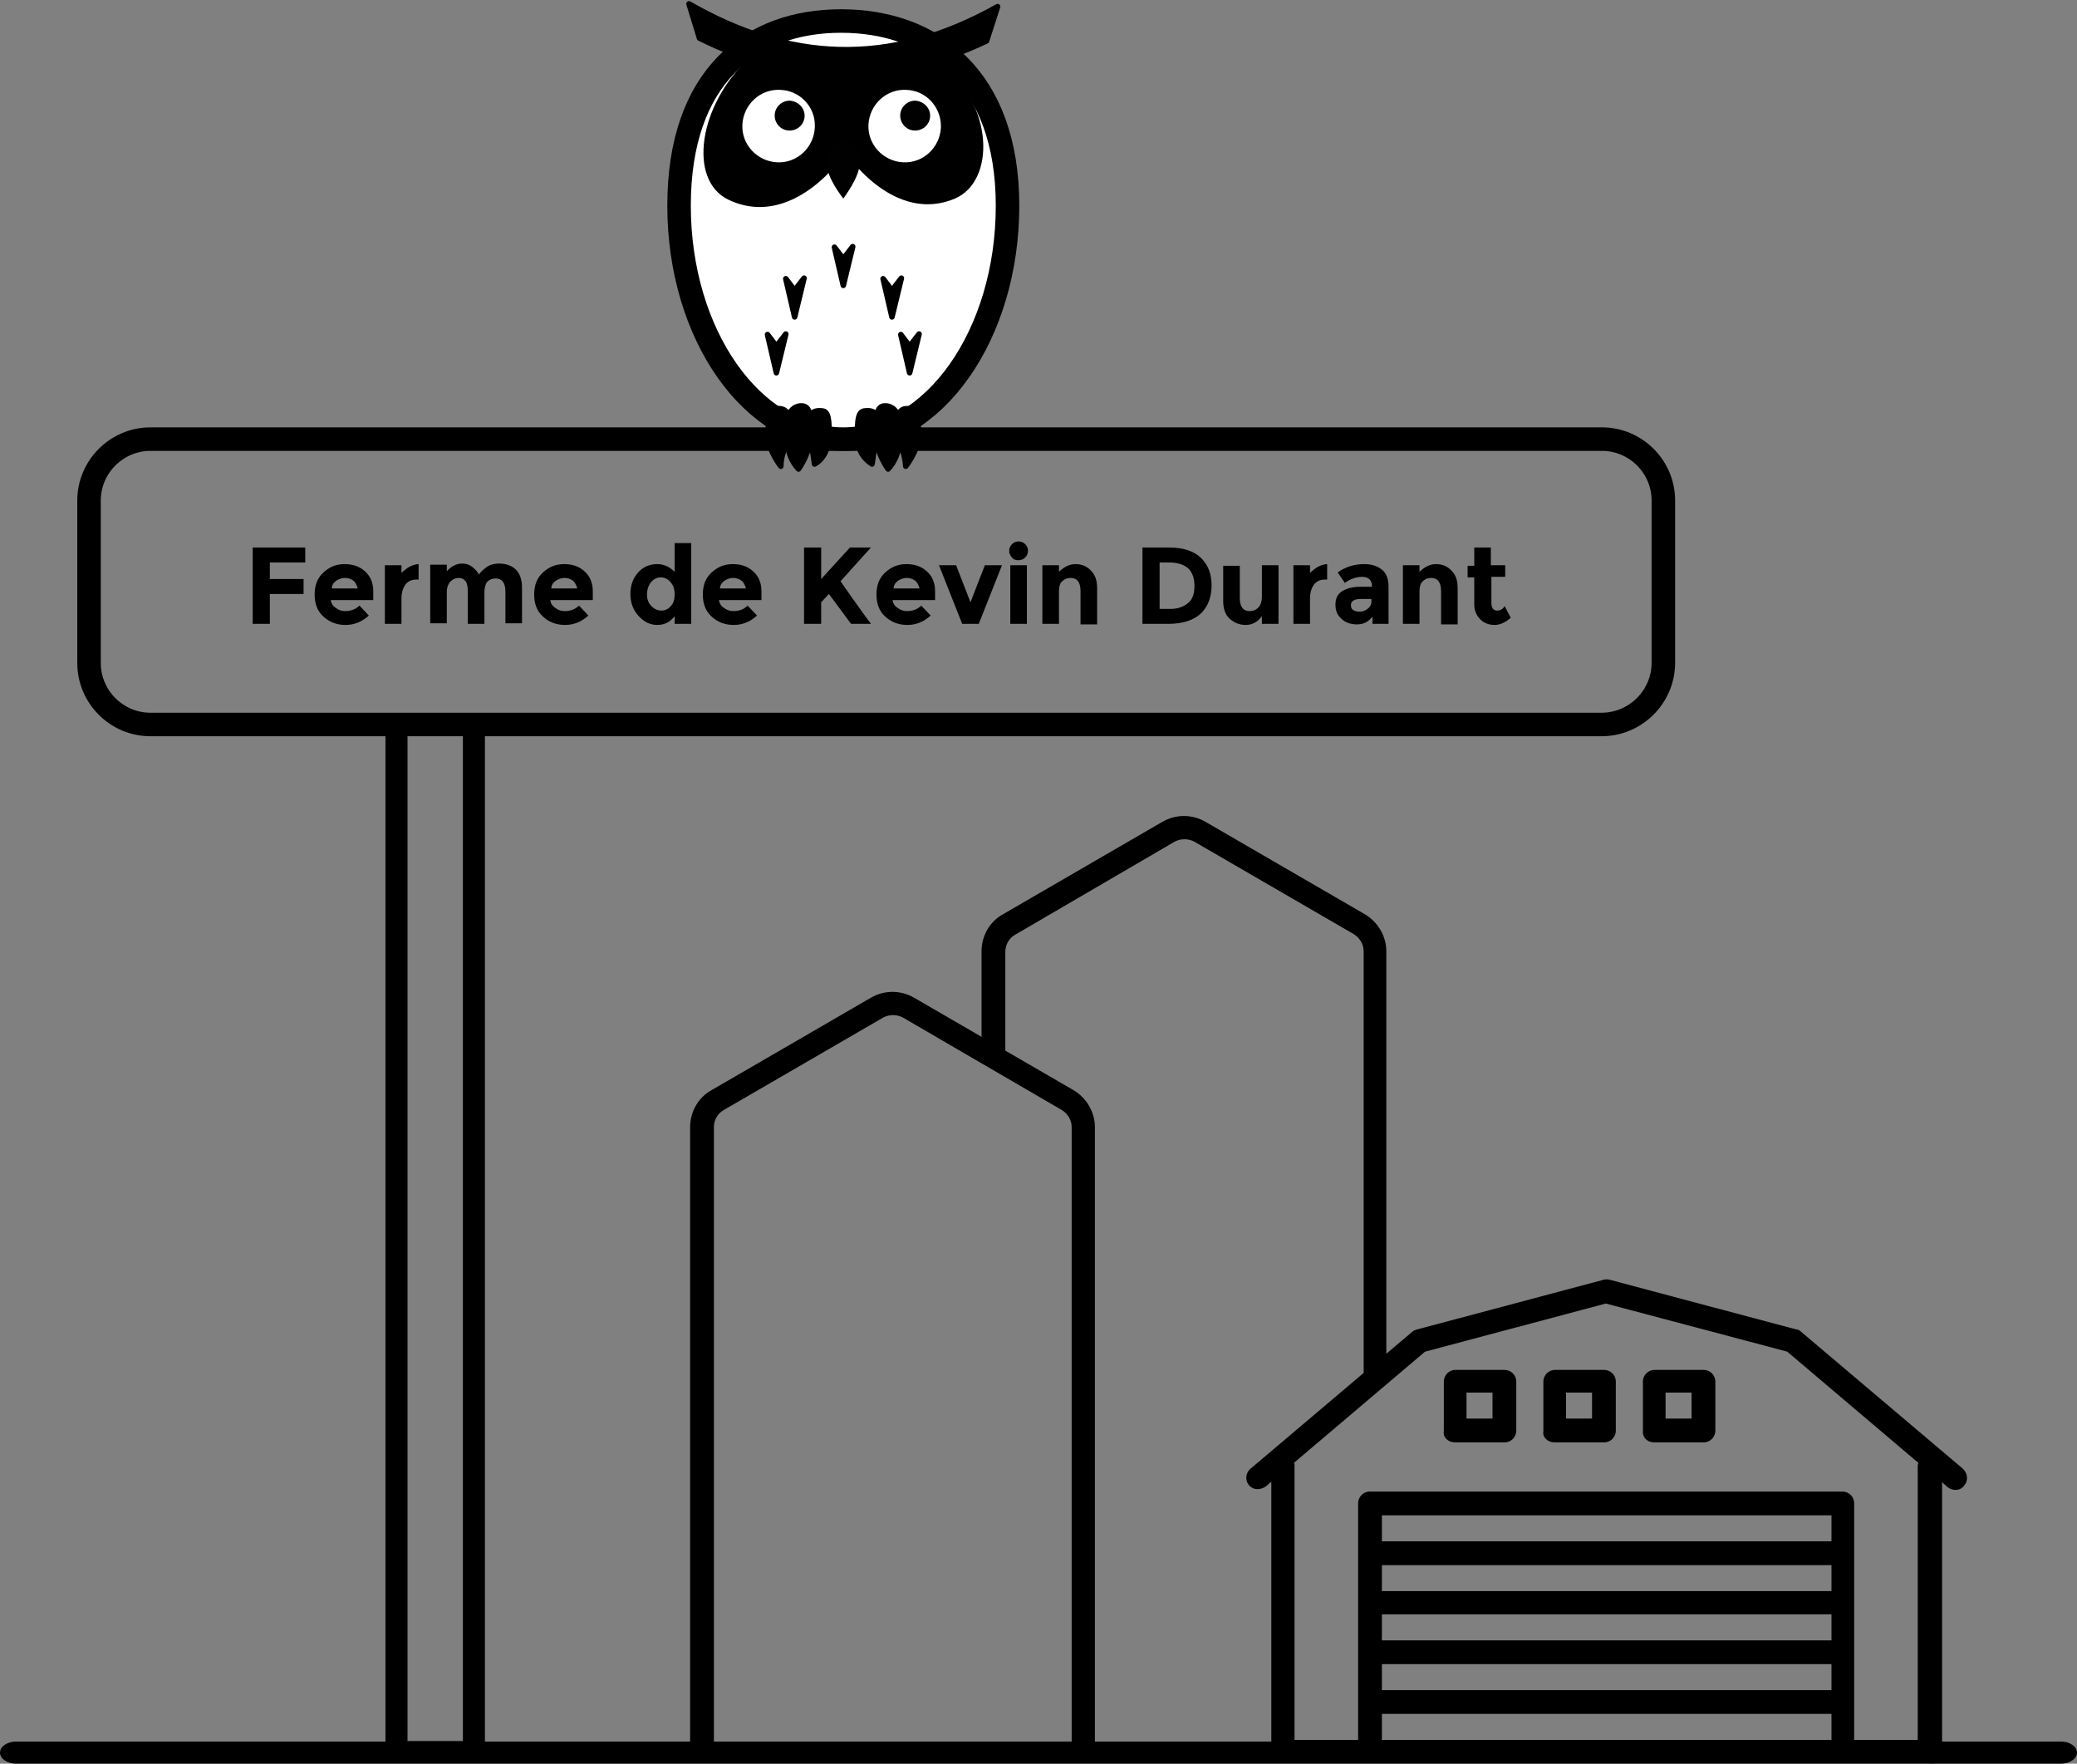 <?xml version="1.0" encoding="utf-8"?>
<!-- Generator: Adobe Illustrator 20.0.0, SVG Export Plug-In . SVG Version: 6.00 Build 0)  -->
<svg version="1.1" id="Layer_1" xmlns="http://www.w3.org/2000/svg" xmlns:xlink="http://www.w3.org/1999/xlink" x="0px" y="0px"
	 viewBox="0 0 375.6 318.9" style="enable-background:new 0 0 375.6 318.9;" xml:space="preserve">
<rect x="0" y="0" width="375.6" height="318.9" fill="#808080" stroke="none"/>
<style type="text/css">
	.st0{fill:none;stroke:#000000;stroke-width:4.252;stroke-miterlimit:10;}
	.st1{fill:none;stroke:#000000;stroke-width:3.984;stroke-miterlimit:10;}
	.st2{fill:#FFFFFF;stroke:#000000;stroke-width:4.252;stroke-miterlimit:10;}
	.st3{stroke:#000000;stroke-linejoin:round;stroke-miterlimit:10;}
	.st4{fill:#FFFFFF;}
	.st5{fill:none;stroke:#010101;stroke-width:0.7;}
	.st6{fill:#010101;}
</style>
<path d="M238.9,314.3"/>
<path d="M372.7,318.9H2.9c-1.6,0-2.9-0.9-2.9-2s1.3-2,2.9-2h369.8c1.6,0,2.9,0.9,2.9,2S374.3,318.9,372.7,318.9z"/>
<path d="M198.1,317h-4.3V203.8c0-1.3-0.7-2.4-1.8-3.1L163.3,184c-1.1-0.6-2.5-0.6-3.6,0l-28.8,16.7c-1.1,0.6-1.8,1.8-1.8,3.1V317
	h-4.3V203.8c0-2.8,1.5-5.4,3.9-6.7l28.8-16.7c2.4-1.4,5.4-1.4,7.8,0l28.8,16.7c2.4,1.4,3.9,4,3.9,6.7V317z"/>
<path d="M250.9,247.6l-4.3,2.8V172c0-1.3-0.7-2.4-1.8-3.1L216,152.2c-1.1-0.6-2.5-0.6-3.6,0L183.6,169c-1.1,0.6-1.8,1.8-1.8,3.1
	v19.5h-4.3V172c0-2.8,1.5-5.4,3.9-6.7l28.8-16.7c2.4-1.4,5.4-1.4,7.8,0l28.8,16.7c2.4,1.4,3.9,4,3.9,6.7V247.6z"/>
<g>
	<path d="M281.1,260.8h9c1.2,0,2.1-1,2.1-2.1v-8.9c0-1.2-1-2.1-2.1-2.1h-8.9c-1.2,0-2.1,1-2.1,2.1v9
		C278.9,259.9,279.9,260.8,281.1,260.8L281.1,260.8z M283.2,251.8h4.7c0,0,0,0,0,0v4.7c0,0,0,0,0,0h-4.7c0,0,0,0,0,0L283.2,251.8
		C283.2,251.8,283.2,251.8,283.2,251.8z M283.2,251.8"/>
	<path d="M263.1,260.8h9c1.2,0,2.1-1,2.1-2.1v-8.9c0-1.2-1-2.1-2.1-2.1h-8.9c-1.2,0-2.1,1-2.1,2.1v9
		C260.9,259.9,261.9,260.8,263.1,260.8L263.1,260.8z M265.2,251.8h4.7c0,0,0,0,0,0v4.7c0,0,0,0,0,0h-4.7c0,0,0,0,0,0L265.2,251.8
		C265.2,251.8,265.2,251.8,265.2,251.8z M265.2,251.8"/>
	<path d="M299.1,260.8h9c1.2,0,2.1-1,2.1-2.1v-8.9c0-1.2-1-2.1-2.1-2.1h-8.9c-1.2,0-2.1,1-2.1,2.1v9
		C297,259.9,297.9,260.8,299.1,260.8L299.1,260.8z M301.2,251.8h4.7c0,0,0,0,0,0v4.7c0,0,0,0,0,0h-4.7c0,0,0,0,0,0L301.2,251.8
		C301.2,251.8,301.2,251.8,301.2,251.8z M301.2,251.8"/>
	<path d="M331.2,287.7h-81.3c0,0,0,0,0,0v-4.7c0,0,0,0,0,0h81.3c0,0,0,0,0,0L331.2,287.7C331.2,287.6,331.2,287.7,331.2,287.7z
		 M249.9,291.9h81.3c0,0,0,0,0,0v4.7c0,0,0,0,0,0h-81.3c0,0,0,0,0,0L249.9,291.9C249.9,291.9,249.9,291.9,249.9,291.9z M331.2,278.7
		h-81.3c0,0,0,0,0,0v-4.7c0,0,0,0,0,0h81.3c0,0,0,0,0,0L331.2,278.7C331.2,278.6,331.2,278.7,331.2,278.7z M249.9,300.9h81.3
		c0,0,0,0,0,0v4.7c0,0,0,0,0,0h-81.3c0,0,0,0,0,0L249.9,300.9C249.9,300.9,249.9,300.9,249.9,300.9z M249.9,314.6v-4.7c0,0,0,0,0,0
		h81.3c0,0,0,0,0,0v4.7c0,0,0,0,0,0L249.9,314.6C249.9,314.7,249.9,314.7,249.9,314.6z M234,264.5l23.7-20.1c0,0,0,0,0,0l32.7-8.7
		c0,0,0,0,0,0l32.8,8.7c0,0,0,0,0,0l23.7,20.1c0,0.2-0.1,0.3-0.1,0.5v49.6c0,0,0,0,0,0h-11.5c0,0,0,0,0,0v-42.8c0-1.2-1-2.1-2.1-2.1
		h-85.5c-1.2,0-2.1,1-2.1,2.1v42.8c0,0,0,0,0,0h-11.5c0,0,0,0,0,0V265C234.1,264.8,234.1,264.7,234,264.5L234,264.5z M350.6,318.3
		c0.7-0.6,0.6-1.4,0.6-1.4V268l1,0.9c0.4,0.3,0.9,0.5,1.4,0.5c0.6,0,1.2-0.2,1.6-0.8c0.8-0.9,0.6-2.2-0.2-3l-29.3-24.8
		c-0.2-0.2-0.5-0.4-0.8-0.4l-33.8-9c-0.4-0.1-0.7-0.1-1.1,0l-33.8,9c-0.3,0.1-0.6,0.2-0.8,0.4l-29.3,24.8c-0.9,0.8-1,2.2-0.1,3.1
		c0.8,0.8,2.1,0.7,3,0l0.9-0.8v50.9c0,0,0,0,0,0h119.2C349.1,318.9,349.8,318.9,350.6,318.3z"/>
</g>
<path class="st0" d="M289.6,131H27.2c-6.1,0-11.1-5-11.1-11.1V90.5c0-6.1,5-11.1,11.1-11.1h262.5c6.1,0,11.1,5,11.1,11.1V120
	C300.7,126.1,295.7,131,289.6,131z"/>
<g>
	<path d="M55.2,99v2.7h-6.4v3h6.1v2.7h-6.1v5.4h-3.1V99H55.2z"/>
	<path d="M66.7,111.3c-1.2,1.1-2.6,1.7-4.2,1.7c-1.6,0-2.9-0.5-4-1.5c-1.1-1-1.6-2.3-1.6-4c0-1.7,0.5-3,1.6-4c1.1-1,2.3-1.5,3.8-1.5
		s2.7,0.4,3.7,1.3c1,0.9,1.5,2.1,1.5,3.6v1.6h-7.7c0.1,0.6,0.4,1.1,0.9,1.4c0.5,0.4,1.1,0.6,1.7,0.6c1,0,1.9-0.3,2.6-1L66.7,111.3z
		 M63.9,105c-0.4-0.3-0.9-0.5-1.5-0.5c-0.6,0-1.1,0.2-1.6,0.5c-0.5,0.4-0.8,0.8-0.8,1.4h4.7C64.5,105.8,64.3,105.3,63.9,105z"/>
	<path d="M75.3,104.8c-0.9,0-1.5,0.3-2,0.9c-0.4,0.6-0.7,1.4-0.7,2.5v4.6h-3v-10.6h3v1.4c0.4-0.4,0.9-0.8,1.4-1.1
		c0.6-0.3,1.2-0.5,1.7-0.5l0,2.8H75.3z"/>
	<path d="M87.6,107.1v5.7h-3V107c0-0.8-0.1-1.5-0.4-1.9c-0.3-0.4-0.7-0.6-1.2-0.6c-0.6,0-1.1,0.2-1.5,0.6c-0.4,0.4-0.7,1.1-0.7,1.9
		v5.7h-3v-10.6h3v1.2c0.8-0.9,1.7-1.4,2.8-1.4c0.7,0,1.3,0.2,1.8,0.6c0.5,0.4,1,0.9,1.2,1.4c0.4-0.6,1-1.1,1.6-1.5
		c0.7-0.4,1.4-0.5,2.1-0.5c1.2,0,2.3,0.4,3,1.1s1.1,1.8,1.1,3.2v6.5h-3V107c0-1.6-0.6-2.4-1.8-2.4c-0.6,0-1.1,0.2-1.5,0.6
		C87.8,105.6,87.6,106.3,87.6,107.1z"/>
	<path d="M106.4,111.3c-1.2,1.1-2.6,1.7-4.2,1.7s-2.9-0.5-4-1.5c-1.1-1-1.6-2.3-1.6-4c0-1.7,0.5-3,1.6-4c1.1-1,2.3-1.5,3.8-1.5
		s2.7,0.4,3.7,1.3c1,0.9,1.5,2.1,1.5,3.6v1.6h-7.7c0.1,0.6,0.4,1.1,0.9,1.4c0.5,0.4,1.1,0.6,1.7,0.6c1,0,1.9-0.3,2.6-1L106.4,111.3z
		 M103.6,105c-0.4-0.3-0.9-0.5-1.5-0.5c-0.6,0-1.1,0.2-1.6,0.5c-0.5,0.4-0.8,0.8-0.8,1.4h4.7C104.2,105.8,104,105.3,103.6,105z"/>
	<path d="M118.9,113c-1.3,0-2.4-0.5-3.4-1.6c-1-1.1-1.5-2.4-1.5-4s0.5-2.9,1.4-3.9s2.1-1.5,3.4-1.5c1.3,0,2.3,0.5,3.2,1.4v-5.2h3
		v14.6h-3v-1.4C121.2,112.5,120.1,113,118.9,113z M117,107.5c0,0.9,0.3,1.6,0.8,2.1c0.5,0.5,1.1,0.8,1.8,0.8c0.7,0,1.3-0.3,1.7-0.8
		c0.5-0.5,0.7-1.2,0.7-2.1s-0.2-1.6-0.7-2.2c-0.5-0.6-1.1-0.9-1.8-0.9s-1.3,0.3-1.8,0.9C117.2,106,117,106.7,117,107.5z"/>
	<path d="M136.9,111.3c-1.2,1.1-2.6,1.7-4.2,1.7s-2.9-0.5-4-1.5c-1.1-1-1.6-2.3-1.6-4c0-1.7,0.5-3,1.6-4c1.1-1,2.3-1.5,3.8-1.5
		s2.7,0.4,3.7,1.3c1,0.9,1.5,2.1,1.5,3.6v1.6h-7.7c0.1,0.6,0.4,1.1,0.9,1.4c0.5,0.4,1.1,0.6,1.7,0.6c1,0,1.9-0.3,2.6-1L136.9,111.3z
		 M134.1,105c-0.4-0.3-0.9-0.5-1.5-0.5c-0.6,0-1.1,0.2-1.6,0.5c-0.5,0.4-0.8,0.8-0.8,1.4h4.7C134.7,105.8,134.5,105.3,134.1,105z"/>
	<path d="M145.4,99h3.1v5.7l5.2-5.7h3.8l-5.5,6.1c0.5,0.7,1.3,1.9,2.6,3.7c1.3,1.8,2.2,3.1,2.9,4h-3.6l-4-5.4l-1.4,1.5v3.9h-3.1V99z
		"/>
	<path d="M168.3,111.3c-1.2,1.1-2.6,1.7-4.2,1.7s-2.9-0.5-4-1.5c-1.1-1-1.6-2.3-1.6-4c0-1.7,0.5-3,1.6-4c1.1-1,2.3-1.5,3.8-1.5
		s2.7,0.4,3.7,1.3c1,0.9,1.5,2.1,1.5,3.6v1.6h-7.7c0.1,0.6,0.4,1.1,0.9,1.4c0.5,0.4,1.1,0.6,1.7,0.6c1,0,1.9-0.3,2.6-1L168.3,111.3z
		 M165.5,105c-0.4-0.3-0.9-0.5-1.5-0.5c-0.6,0-1.1,0.2-1.6,0.5c-0.5,0.4-0.8,0.8-0.8,1.4h4.7C166.1,105.8,165.9,105.3,165.5,105z"/>
	<path d="M174,112.8l-4.2-10.6h3.1l2.6,6.7l2.6-6.7h3.1l-4.2,10.6H174z"/>
	<path d="M183,100.8c-0.3-0.3-0.5-0.7-0.5-1.2c0-0.5,0.2-0.9,0.5-1.2c0.3-0.3,0.7-0.5,1.2-0.5s0.9,0.2,1.2,0.5
		c0.3,0.3,0.5,0.7,0.5,1.2c0,0.5-0.2,0.9-0.5,1.2c-0.3,0.3-0.7,0.5-1.2,0.5S183.3,101.2,183,100.8z M185.7,112.8h-3v-10.6h3V112.8z"
		/>
	<path d="M191.5,106.9v5.9h-3v-10.6h3v1.2c0.9-0.9,1.9-1.4,3-1.4c1.1,0,2.1,0.4,2.8,1.2c0.8,0.8,1.1,1.8,1.1,3.2v6.5h-3v-6
		c0-1.6-0.6-2.4-1.8-2.4c-0.6,0-1.1,0.2-1.5,0.6C191.7,105.4,191.5,106.1,191.5,106.9z"/>
	<path d="M217.1,100.8c1.3,1.2,2,2.9,2,5s-0.6,3.8-1.9,5.1c-1.3,1.2-3.2,1.9-5.9,1.9h-4.7V99h4.9C213.9,99,215.8,99.6,217.1,100.8z
		 M214.9,109c0.8-0.7,1.1-1.7,1.1-3.1s-0.4-2.4-1.1-3.1c-0.8-0.7-1.9-1.1-3.5-1.1h-1.7v8.4h2C213,110.1,214.1,109.7,214.9,109z"/>
	<path d="M228.2,107.9v-5.7h3v10.6h-3v-1.4c-0.7,1-1.7,1.6-2.9,1.6c-1.2,0-2.1-0.4-2.9-1.1c-0.8-0.7-1.2-1.8-1.2-3.2v-6.4h3v5.8
		c0,1.6,0.6,2.4,1.8,2.4c0.6,0,1.1-0.2,1.5-0.6C228,109.4,228.2,108.7,228.2,107.9z"/>
	<path d="M239.6,104.8c-0.9,0-1.5,0.3-2,0.9c-0.4,0.6-0.7,1.4-0.7,2.5v4.6h-3v-10.6h3v1.4c0.4-0.4,0.9-0.8,1.4-1.1
		c0.6-0.3,1.2-0.5,1.7-0.5l0,2.8H239.6z"/>
	<path d="M251,112.8h-2.8v-1.3c-0.8,1-1.7,1.4-2.8,1.4c-1.1,0-2.1-0.3-2.8-1c-0.8-0.7-1.1-1.5-1.1-2.6c0-1.1,0.4-1.9,1.2-2.4
		s1.9-0.8,3.2-0.8h2.2v-0.1c0-1.1-0.6-1.7-1.8-1.7c-0.5,0-1.1,0.1-1.6,0.3c-0.6,0.2-1.1,0.5-1.5,0.8l-1.3-1.9c1.4-1,3-1.5,4.8-1.5
		c1.3,0,2.3,0.3,3.2,1c0.8,0.6,1.2,1.7,1.2,3.1V112.8z M248,108.8v-0.5h-1.9c-1.2,0-1.8,0.4-1.8,1.1c0,0.4,0.1,0.7,0.4,0.9
		c0.3,0.2,0.7,0.3,1.2,0.3c0.5,0,1-0.2,1.4-0.5C247.8,109.7,248,109.3,248,108.8z"/>
	<path d="M256.7,106.9v5.9h-3v-10.6h3v1.2c0.9-0.9,1.9-1.4,3-1.4c1.1,0,2.1,0.4,2.8,1.2c0.8,0.8,1.1,1.8,1.1,3.2v6.5h-3v-6
		c0-1.6-0.6-2.4-1.8-2.4c-0.6,0-1.1,0.2-1.5,0.6C256.9,105.4,256.7,106.1,256.7,106.9z"/>
	<path d="M269.7,104.3v4.8c0,0.4,0.1,0.7,0.3,1c0.2,0.2,0.5,0.3,0.7,0.3c0.6,0,1-0.2,1.4-0.8l1.1,2.1c-0.9,0.8-1.9,1.3-2.9,1.3
		c-1,0-1.9-0.3-2.6-1c-0.7-0.7-1.1-1.6-1.1-2.7v-4.9h-1.2v-2.1h1.2V99h3v3.2h2.6v2.1H269.7z"/>
</g>
<rect x="71.7" y="131" class="st1" width="14" height="185.8"/>
<g>
	<path class="st2" d="M182.2,37.2c0,23.3-13.3,42.2-29.7,42.2s-29.7-18.9-29.7-42.2s12.9-33.4,29.3-33.4S182.2,13.9,182.2,37.2z"/>
	<path class="st3" d="M124.6,0.7l1.9,6.2c16.5,8.2,34,9,51.9,0.5l2-6.2C160.7,12.3,142.5,11,124.6,0.7L124.6,0.7z"/>
	<path class="st3" d="M150.9,44.7l1.6,2.1l1.7-2.2l-1.7,7L150.9,44.7z"/>
	<path class="st3" d="M159.7,50.4l1.6,2.1l1.7-2.2l-1.7,7L159.7,50.4z"/>
	<path class="st3" d="M142.1,50.4l1.6,2.1l1.7-2.2l-1.7,7L142.1,50.4z"/>
	<path class="st3" d="M138.8,60.5l1.6,2.1l1.7-2.2l-1.7,7L138.8,60.5z"/>
	<path class="st3" d="M162.9,60.5l1.6,2.1l1.7-2.2l-1.7,7L162.9,60.5z"/>
	<path d="M135.4,10.6c-9,8.3-11.1,21.9-3.7,25.5c7.7,3.7,15.5-0.7,21.2-8.4c5.4,7.1,12.5,11.3,19.8,8.2c7.2-3.1,7.3-16.7-2.9-25
		C158.6,14.3,146.6,14.2,135.4,10.6L135.4,10.6z"/>
	<path class="st4" d="M141.1,15.9c-3.8-0.2-7,2.8-7.2,6.6c-0.2,3.8,2.8,7,6.6,7.2c3.8,0.2,7-2.8,7.2-6.6c0-0.1,0-0.2,0-0.3
		C147.8,19.1,144.8,16,141.1,15.9C141.1,15.9,141.1,15.9,141.1,15.9L141.1,15.9z M163.9,15.9c-3.8-0.2-7,2.8-7.2,6.6s2.8,7,6.6,7.2
		c3.8,0.2,7-2.8,7.2-6.6c0-0.1,0-0.2,0-0.3C170.5,19.1,167.6,16,163.9,15.9C163.9,15.9,163.9,15.9,163.9,15.9z"/>
	<path class="st5" d="M141.1,15.9c-3.8-0.2-7,2.8-7.2,6.6c-0.2,3.8,2.8,7,6.6,7.2c3.8,0.2,7-2.8,7.2-6.6c0-0.1,0-0.2,0-0.3
		C147.8,19.1,144.8,16,141.1,15.9C141.1,15.9,141.1,15.9,141.1,15.9L141.1,15.9z M163.9,15.9c-3.8-0.2-7,2.8-7.2,6.6s2.8,7,6.6,7.2
		c3.8,0.2,7-2.8,7.2-6.6c0-0.1,0-0.2,0-0.3C170.5,19.1,167.6,16,163.9,15.9C163.9,15.9,163.9,15.9,163.9,15.9z"/>
	<path class="st6" d="M145.5,21.1c-0.1,1.5-1.4,2.6-2.9,2.5c-1.5-0.1-2.6-1.4-2.5-2.9c0.1-1.4,1.3-2.5,2.7-2.5
		C144.4,18.3,145.6,19.6,145.5,21.1z"/>
	<path class="st6" d="M168.2,21.1c-0.1,1.5-1.4,2.6-2.9,2.5c-1.5-0.1-2.6-1.4-2.5-2.9c0.1-1.4,1.3-2.5,2.7-2.5
		C167.1,18.3,168.3,19.6,168.2,21.1z"/>
	<path class="st6" d="M149.6,29.6c0.2-1.5,0.6-4,2.9-4c2.3,0,2.8,2.5,2.9,4c0.2,2.2-2.9,6.3-2.9,6.3S149.3,31.9,149.6,29.6z"/>
	<path class="st3" d="M144.7,73.4c-1.1,0.1-2,1-2.1,2.1c0-0.8-0.6-1.5-1.5-1.6c-0.1,0-0.2,0-0.3,0c-1.5,0-2,3.1-1.9,5
		c0.1,2.6,2.3,5.4,2.3,5.4c0-1.5,0.5-3,1.2-4.3c0.1,1.8,0.8,3.5,2,4.8c1.1-1.6,1.8-3.3,2.1-5.2c0.4,1.4,0.6,2.8,0.8,4.3
		c1.9-1,2.5-3.4,2.6-4.5c0.1-3.6-0.1-5.1-1.3-5.1c-1-0.1-1.9,0.1-2.1,1.2C146.4,74.1,145.9,73.3,144.7,73.4L144.7,73.4z"/>
	<path class="st3" d="M160.3,73.4c1.1,0.1,2,1,2.1,2.1c0-0.8,0.6-1.6,1.5-1.6c0.1,0,0.2,0,0.3,0c1.5,0,2,3.1,1.9,5
		c-0.1,2.6-2.3,5.4-2.3,5.4c-0.1-1.5-0.5-3-1.2-4.3c-0.1,1.8-0.8,3.5-2,4.8c-1.1-1.6-1.8-3.3-2.1-5.2c-0.4,1.4-0.6,2.8-0.8,4.3
		c-1.6-1-2.5-2.6-2.6-4.5c-0.1-3.6,0.1-5.1,1.4-5.1c1-0.1,1.9,0.1,2.1,1.2C158.6,74.1,159.1,73.3,160.3,73.4L160.3,73.4z"/>
</g>
</svg>

